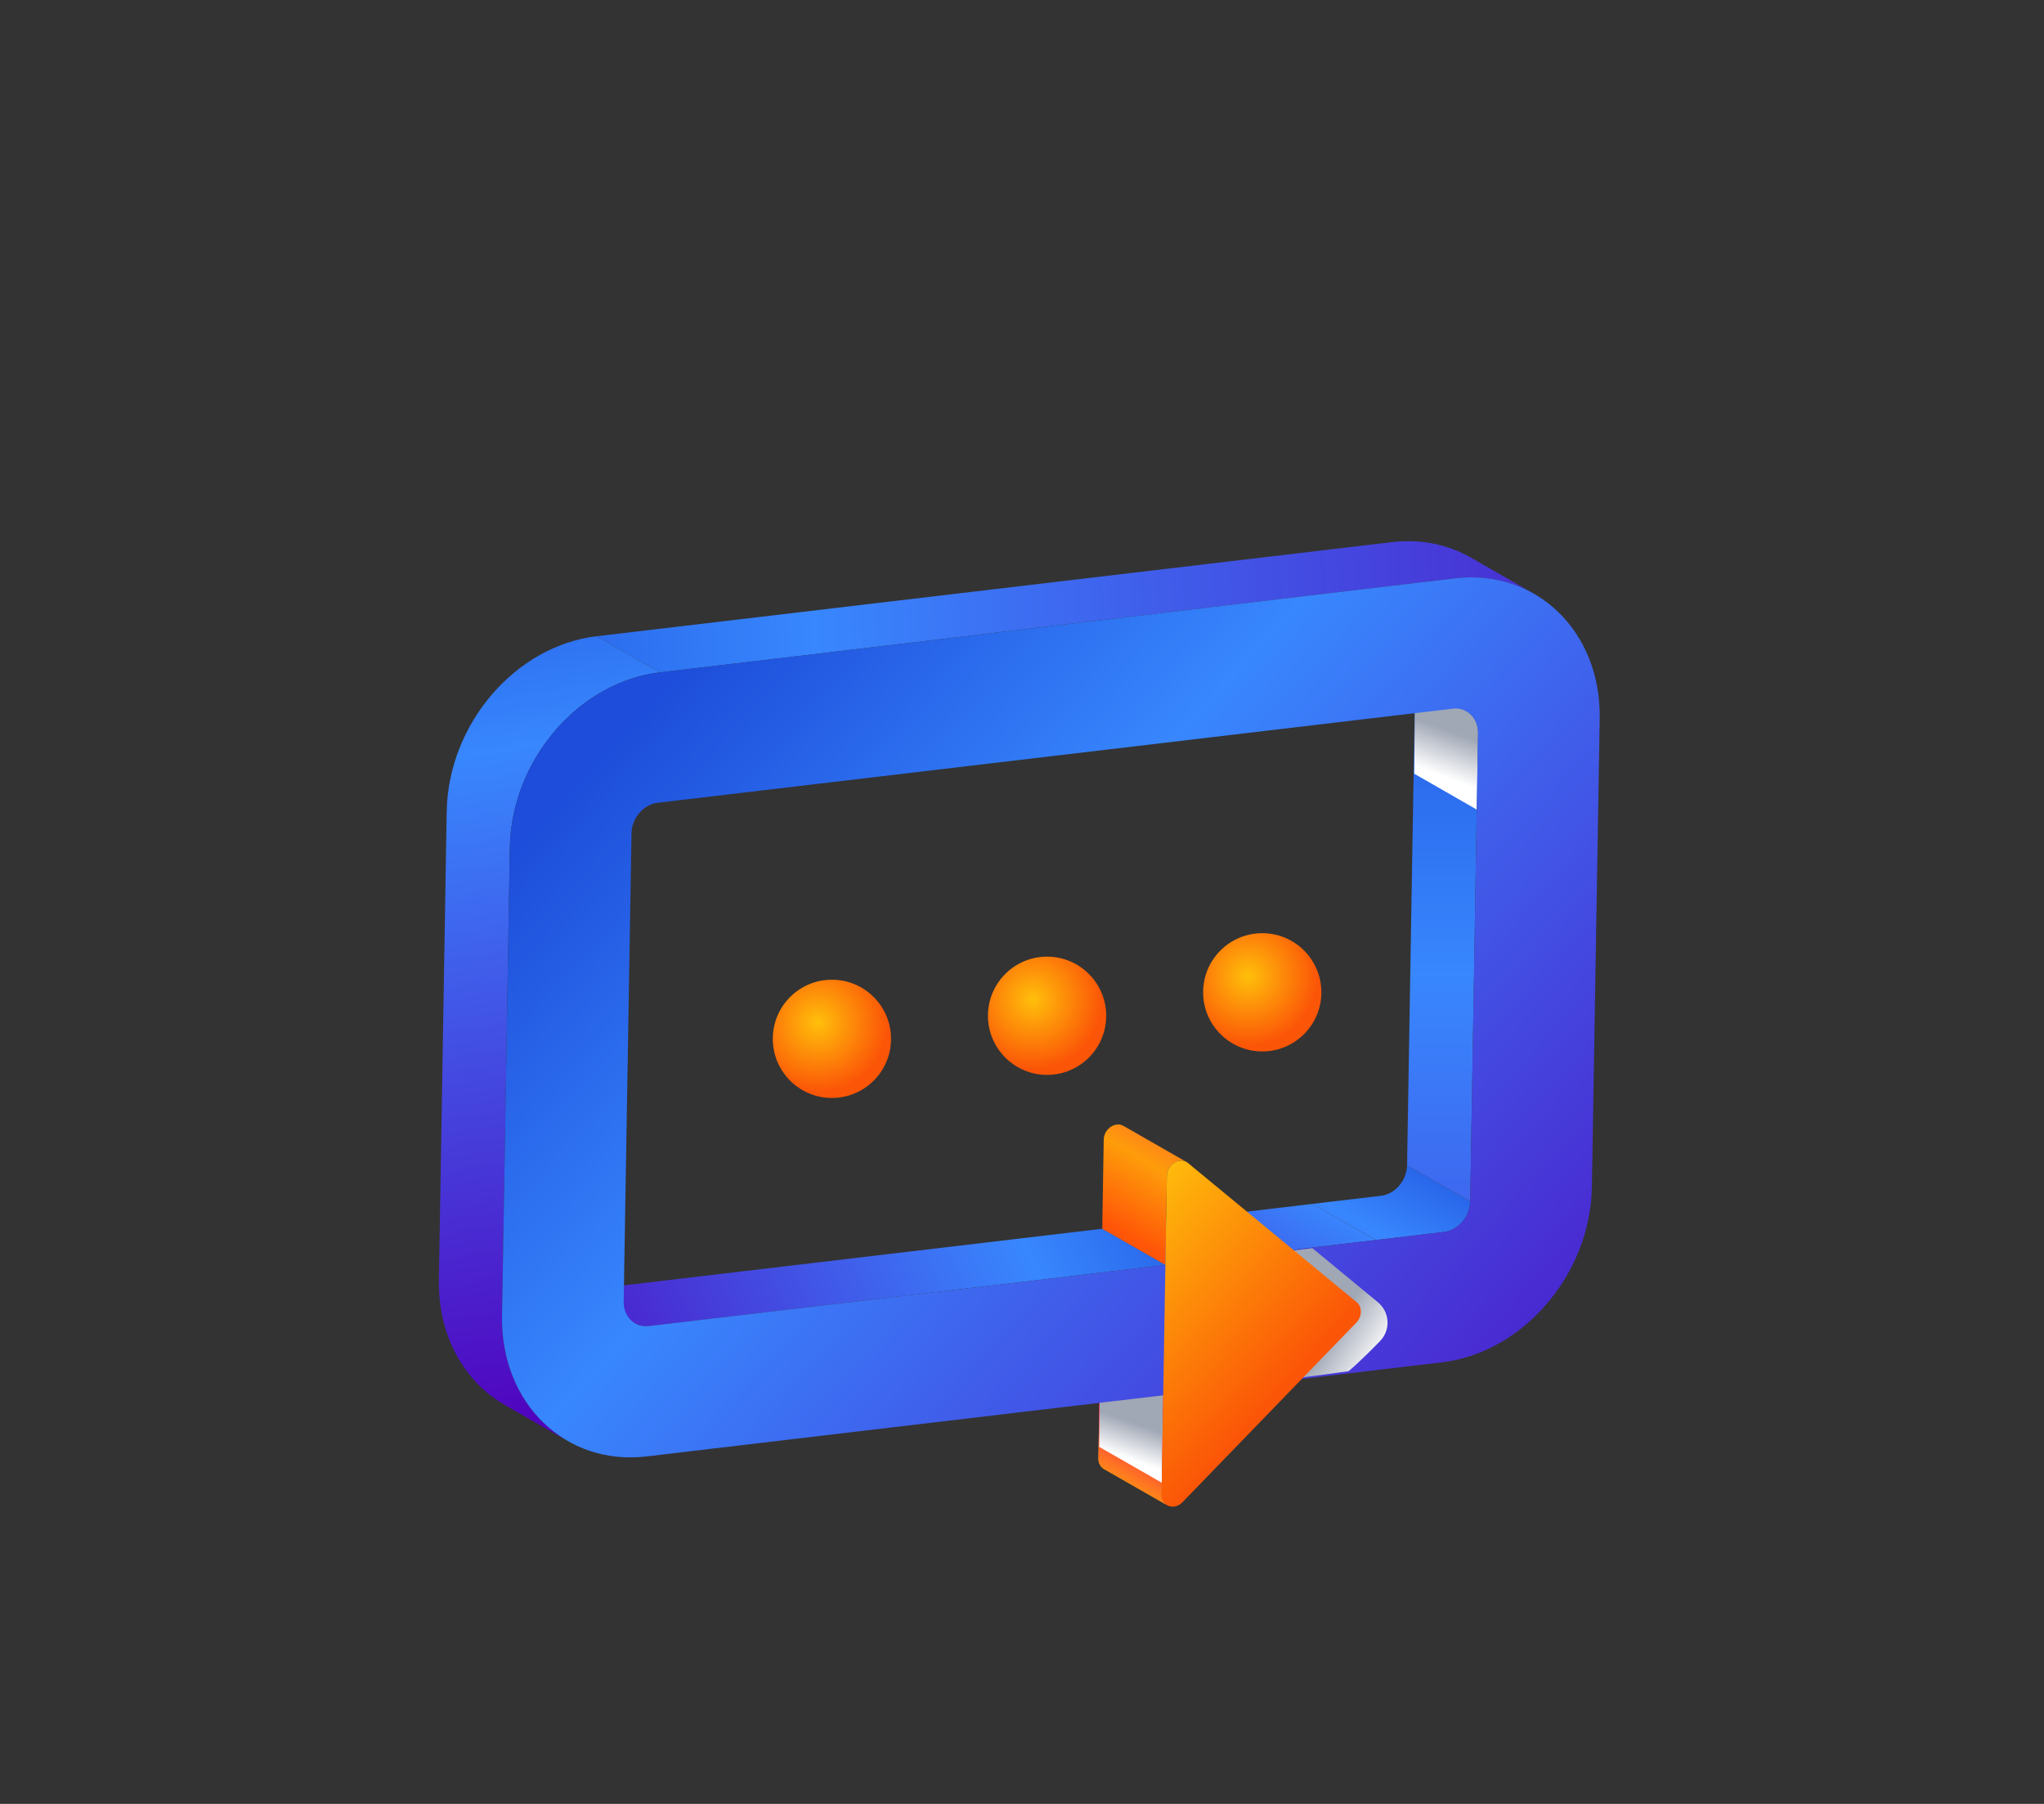 <svg  viewBox="0 0 340 300" fill="none" xmlns="http://www.w3.org/2000/svg">

<rect x="0" y="0" width="340" height="300" fill="#333333" stroke="none"/>

<!-- <path d="M340 0H0V340H340V0Z" fill="#ffffff"/> -->
<path d="M193.213 248.541L193.489 232.045L182.986 226.031L182.71 242.526C182.696 243.365 183.087 243.989 183.647 244.31L194.15 250.324C193.591 250.004 193.199 249.38 193.213 248.541Z" fill="url(#paint0_linear_0_1)"/>
<path d="M193.213 248.541L193.489 232.045L182.986 226.031L182.71 242.526C182.696 243.365 183.087 243.989 183.647 244.31L194.15 250.324C193.591 250.004 193.199 249.38 193.213 248.541Z" fill="url(#paint1_linear_0_1)"/>
<path d="M193.246 246.58L193.489 232.045L182.986 226.032L182.845 240.625L193.246 246.58Z" fill="url(#paint2_linear_0_1)"/>
<path d="M228.82 206.228L218.317 200.214L183.348 204.351L193.852 210.364L228.82 206.228Z" fill="url(#paint3_linear_0_1)"/>
<path d="M234.054 193.796C234.012 196.314 232.066 198.588 229.708 198.867L218.318 200.215L228.821 206.229L240.211 204.881C242.57 204.602 244.516 202.328 244.558 199.81L234.054 193.796Z" fill="url(#paint4_linear_0_1)"/>
<path d="M245.86 121.912L245.752 128.401L244.558 199.811L234.054 193.799L235.248 122.378L235.356 115.889C235.378 114.283 234.618 112.959 233.446 112.287L243.95 118.298C245.122 118.971 245.881 120.295 245.86 121.912Z" fill="url(#paint5_linear_0_1)"/>
<path d="M245.86 121.912L245.646 134.638L235.248 128.676L235.356 115.89C235.378 114.284 234.618 112.96 233.446 112.288L243.95 118.299C245.122 118.971 245.881 120.295 245.86 121.912Z" fill="url(#paint6_linear_0_1)"/>
<path d="M183.348 204.351L174.352 205.415L171.309 205.775L97.417 214.516C96.58 214.615 95.803 214.446 95.151 214.073L105.654 220.087C106.306 220.46 107.083 220.63 107.92 220.531L181.812 211.79L184.854 211.43L193.851 210.366L183.348 204.351Z" fill="url(#paint7_linear_0_1)"/>
<path d="M244.637 92.717C240.874 90.562 236.376 89.588 231.524 90.162L99.234 105.812L109.737 111.825L242.027 96.175C246.878 95.601 251.376 96.576 255.14 98.73L244.637 92.717Z" fill="url(#paint8_linear_0_1)"/>
<path d="M83.507 218.861L84.809 140.959C85.051 126.464 96.208 113.426 109.738 111.825L99.235 105.812C85.706 107.412 74.549 120.451 74.306 134.946L73.004 212.849C72.848 222.152 77.227 229.791 83.961 233.647L94.464 239.661C87.73 235.804 83.351 228.165 83.507 218.861Z" fill="url(#paint9_linear_0_1)"/>
<path d="M209.963 174.86C215.394 174.86 219.796 170.458 219.796 165.027C219.796 159.596 215.394 155.194 209.963 155.194C204.532 155.194 200.13 159.596 200.13 165.027C200.13 170.458 204.532 174.86 209.963 174.86Z" fill="url(#paint10_radial_0_1)"/>
<path d="M174.171 178.761C179.602 178.761 184.004 174.359 184.004 168.928C184.004 163.497 179.602 159.095 174.171 159.095C168.74 159.095 164.338 163.497 164.338 168.928C164.338 174.359 168.74 178.761 174.171 178.761Z" fill="url(#paint11_radial_0_1)"/>
<path d="M138.38 182.597C143.811 182.597 148.213 178.195 148.213 172.764C148.213 167.333 143.811 162.931 138.38 162.931C132.949 162.931 128.547 167.333 128.547 172.764C128.547 178.195 132.949 182.597 138.38 182.597Z" fill="url(#paint12_radial_0_1)"/>
<path d="M186.866 187.234C186.521 187.037 186.139 186.972 185.762 187.017C184.672 187.146 183.619 188.181 183.596 189.536L183.348 204.35L193.851 210.364L194.098 195.55C194.121 194.195 195.174 193.16 196.264 193.031C196.642 192.986 197.023 193.051 197.368 193.248L186.866 187.234Z" fill="url(#paint13_linear_0_1)"/>
<path d="M242.027 96.175L109.737 111.825C96.207 113.426 85.051 126.464 84.808 140.959L83.506 218.862C83.264 233.356 94.028 243.812 107.558 242.211L181.45 233.47L184.493 233.11L193.489 232.046L193.851 210.365L184.854 211.429L181.811 211.789L107.919 220.53C105.578 220.807 103.701 218.985 103.743 216.468L105.045 138.566C105.087 136.058 107.033 133.784 109.374 133.507L241.664 117.857C244.023 117.578 245.9 119.4 245.858 121.908L244.556 199.811C244.514 202.329 242.568 204.603 240.21 204.882L228.82 206.229L193.852 210.366L193.49 232.047L230.274 227.696L239.849 226.563C253.379 224.962 264.553 211.912 264.795 197.417L266.097 119.514C266.338 105.018 255.557 94.575 242.027 96.175Z" fill="url(#paint14_linear_0_1)"/>
<path d="M220.742 209.59L218.315 207.588L196.435 210.176L196.397 212.47L196.073 231.857L224.321 228.042C224.321 228.042 226.168 226.524 229.561 223.028C231.346 221.189 231.189 218.213 229.212 216.582L220.742 209.59Z" fill="url(#paint15_linear_0_1)"/>
<path d="M193.489 232.045L193.213 248.541C193.19 249.891 194.216 250.683 195.307 250.554C195.78 250.498 196.265 250.269 196.683 249.837L216.55 229.317L225.606 219.967C226.594 218.96 226.621 217.344 225.663 216.557L215.115 207.849L197.626 193.427C197.22 193.091 196.739 192.976 196.265 193.032C195.175 193.161 194.122 194.196 194.099 195.551L193.852 210.365L193.489 232.045Z" fill="url(#paint16_linear_0_1)"/>
<path d="M249.592 109.216C249.408 108.771 249.418 108.305 249.451 107.816L249.592 109.216Z" fill="url(#paint17_linear_0_1)"/>
<defs>
<linearGradient id="paint0_linear_0_1" x1="182.052" y1="249.809" x2="191.554" y2="232.849" gradientUnits="userSpaceOnUse">
<stop stop-color="#FB5507"/>
<stop offset="0.307" stop-color="#FE9C0A"/>
<stop offset="1" stop-color="#FF006C"/>
</linearGradient>
<linearGradient id="paint1_linear_0_1" x1="180.848" y1="251.957" x2="190.35" y2="234.998" gradientUnits="userSpaceOnUse">
<stop stop-color="#FB5507"/>
<stop offset="0.307" stop-color="#FE9C0A"/>
<stop offset="1" stop-color="#FF006C"/>
</linearGradient>
<linearGradient id="paint2_linear_0_1" x1="186.097" y1="242.076" x2="188.074" y2="236.427" gradientUnits="userSpaceOnUse">
<stop stop-color="white"/>
<stop offset="1" stop-color="#A0A7B5"/>
</linearGradient>
<linearGradient id="paint3_linear_0_1" x1="221.85" y1="176.608" x2="187.932" y2="238.311" gradientUnits="userSpaceOnUse">
<stop stop-color="#1D4DDA"/>
<stop offset="0.303" stop-color="#3887FE"/>
<stop offset="1" stop-color="#5100BD"/>
</linearGradient>
<linearGradient id="paint4_linear_0_1" x1="239.354" y1="186.23" x2="205.435" y2="247.934" gradientUnits="userSpaceOnUse">
<stop stop-color="#1D4DDA"/>
<stop offset="0.303" stop-color="#3887FE"/>
<stop offset="1" stop-color="#5100BD"/>
</linearGradient>
<linearGradient id="paint5_linear_0_1" x1="239.653" y1="90.938" x2="239.653" y2="325.677" gradientUnits="userSpaceOnUse">
<stop stop-color="#1D4DDA"/>
<stop offset="0.303" stop-color="#3887FE"/>
<stop offset="1" stop-color="#5100BD"/>
</linearGradient>
<linearGradient id="paint6_linear_0_1" x1="237.735" y1="128.277" x2="240.385" y2="121.232" gradientUnits="userSpaceOnUse">
<stop stop-color="white"/>
<stop offset="1" stop-color="#A0A7B5"/>
</linearGradient>
<linearGradient id="paint7_linear_0_1" x1="203.729" y1="183.629" x2="83.75" y2="241.544" gradientUnits="userSpaceOnUse">
<stop stop-color="#1D4DDA"/>
<stop offset="0.303" stop-color="#3887FE"/>
<stop offset="1" stop-color="#5100BD"/>
</linearGradient>
<linearGradient id="paint8_linear_0_1" x1="54.808" y1="106.198" x2="320.866" y2="94.17" gradientUnits="userSpaceOnUse">
<stop stop-color="#1D4DDA"/>
<stop offset="0.303" stop-color="#3887FE"/>
<stop offset="1" stop-color="#5100BD"/>
</linearGradient>
<linearGradient id="paint9_linear_0_1" x1="76.596" y1="75.679" x2="103.659" y2="236.974" gradientUnits="userSpaceOnUse">
<stop stop-color="#1D4DDA"/>
<stop offset="0.303" stop-color="#3887FE"/>
<stop offset="1" stop-color="#5100BD"/>
</linearGradient>
<radialGradient id="paint10_radial_0_1" cx="0" cy="0" r="1" gradientUnits="userSpaceOnUse" gradientTransform="translate(207.587 162.324) scale(11.621 11.621)">
<stop stop-color="#FFBF0B"/>
<stop offset="1" stop-color="#FB5507"/>
</radialGradient>
<radialGradient id="paint11_radial_0_1" cx="0" cy="0" r="1" gradientUnits="userSpaceOnUse" gradientTransform="translate(171.796 166.225) scale(11.621 11.621)">
<stop stop-color="#FFBF0B"/>
<stop offset="1" stop-color="#FB5507"/>
</radialGradient>
<radialGradient id="paint12_radial_0_1" cx="0" cy="0" r="1" gradientUnits="userSpaceOnUse" gradientTransform="translate(136.004 170.061) scale(11.621)">
<stop stop-color="#FFBF0B"/>
<stop offset="1" stop-color="#FB5507"/>
</radialGradient>
<linearGradient id="paint13_linear_0_1" x1="185.789" y1="204.612" x2="206.025" y2="170.171" gradientUnits="userSpaceOnUse">
<stop stop-color="#FF5507"/>
<stop offset="0.307" stop-color="#FE9C0A"/>
<stop offset="1" stop-color="#FF006C"/>
</linearGradient>
<linearGradient id="paint14_linear_0_1" x1="112.168" y1="111.826" x2="279.597" y2="265.182" gradientUnits="userSpaceOnUse">
<stop stop-color="#1D4DDA"/>
<stop offset="0.303" stop-color="#3887FE"/>
<stop offset="1" stop-color="#5100BD"/>
</linearGradient>
<linearGradient id="paint15_linear_0_1" x1="225.908" y1="231.701" x2="218.144" y2="226.732" gradientUnits="userSpaceOnUse">
<stop stop-color="white"/>
<stop offset="1" stop-color="#A0A7B5"/>
</linearGradient>
<linearGradient id="paint16_linear_0_1" x1="166.95" y1="194.77" x2="210.611" y2="234.101" gradientUnits="userSpaceOnUse">
<stop stop-color="#FE9C0A"/>
<stop offset="0.302" stop-color="#FFBF0B"/>
<stop offset="1" stop-color="#FB5507"/>
</linearGradient>
<linearGradient id="paint17_linear_0_1" x1="249.432" y1="108.516" x2="249.592" y2="108.516" gradientUnits="userSpaceOnUse">
<stop stop-color="#1D4DDA"/>
<stop offset="0.303" stop-color="#3887FE"/>
<stop offset="1" stop-color="#5100BD"/>
</linearGradient>
</defs>
</svg>
